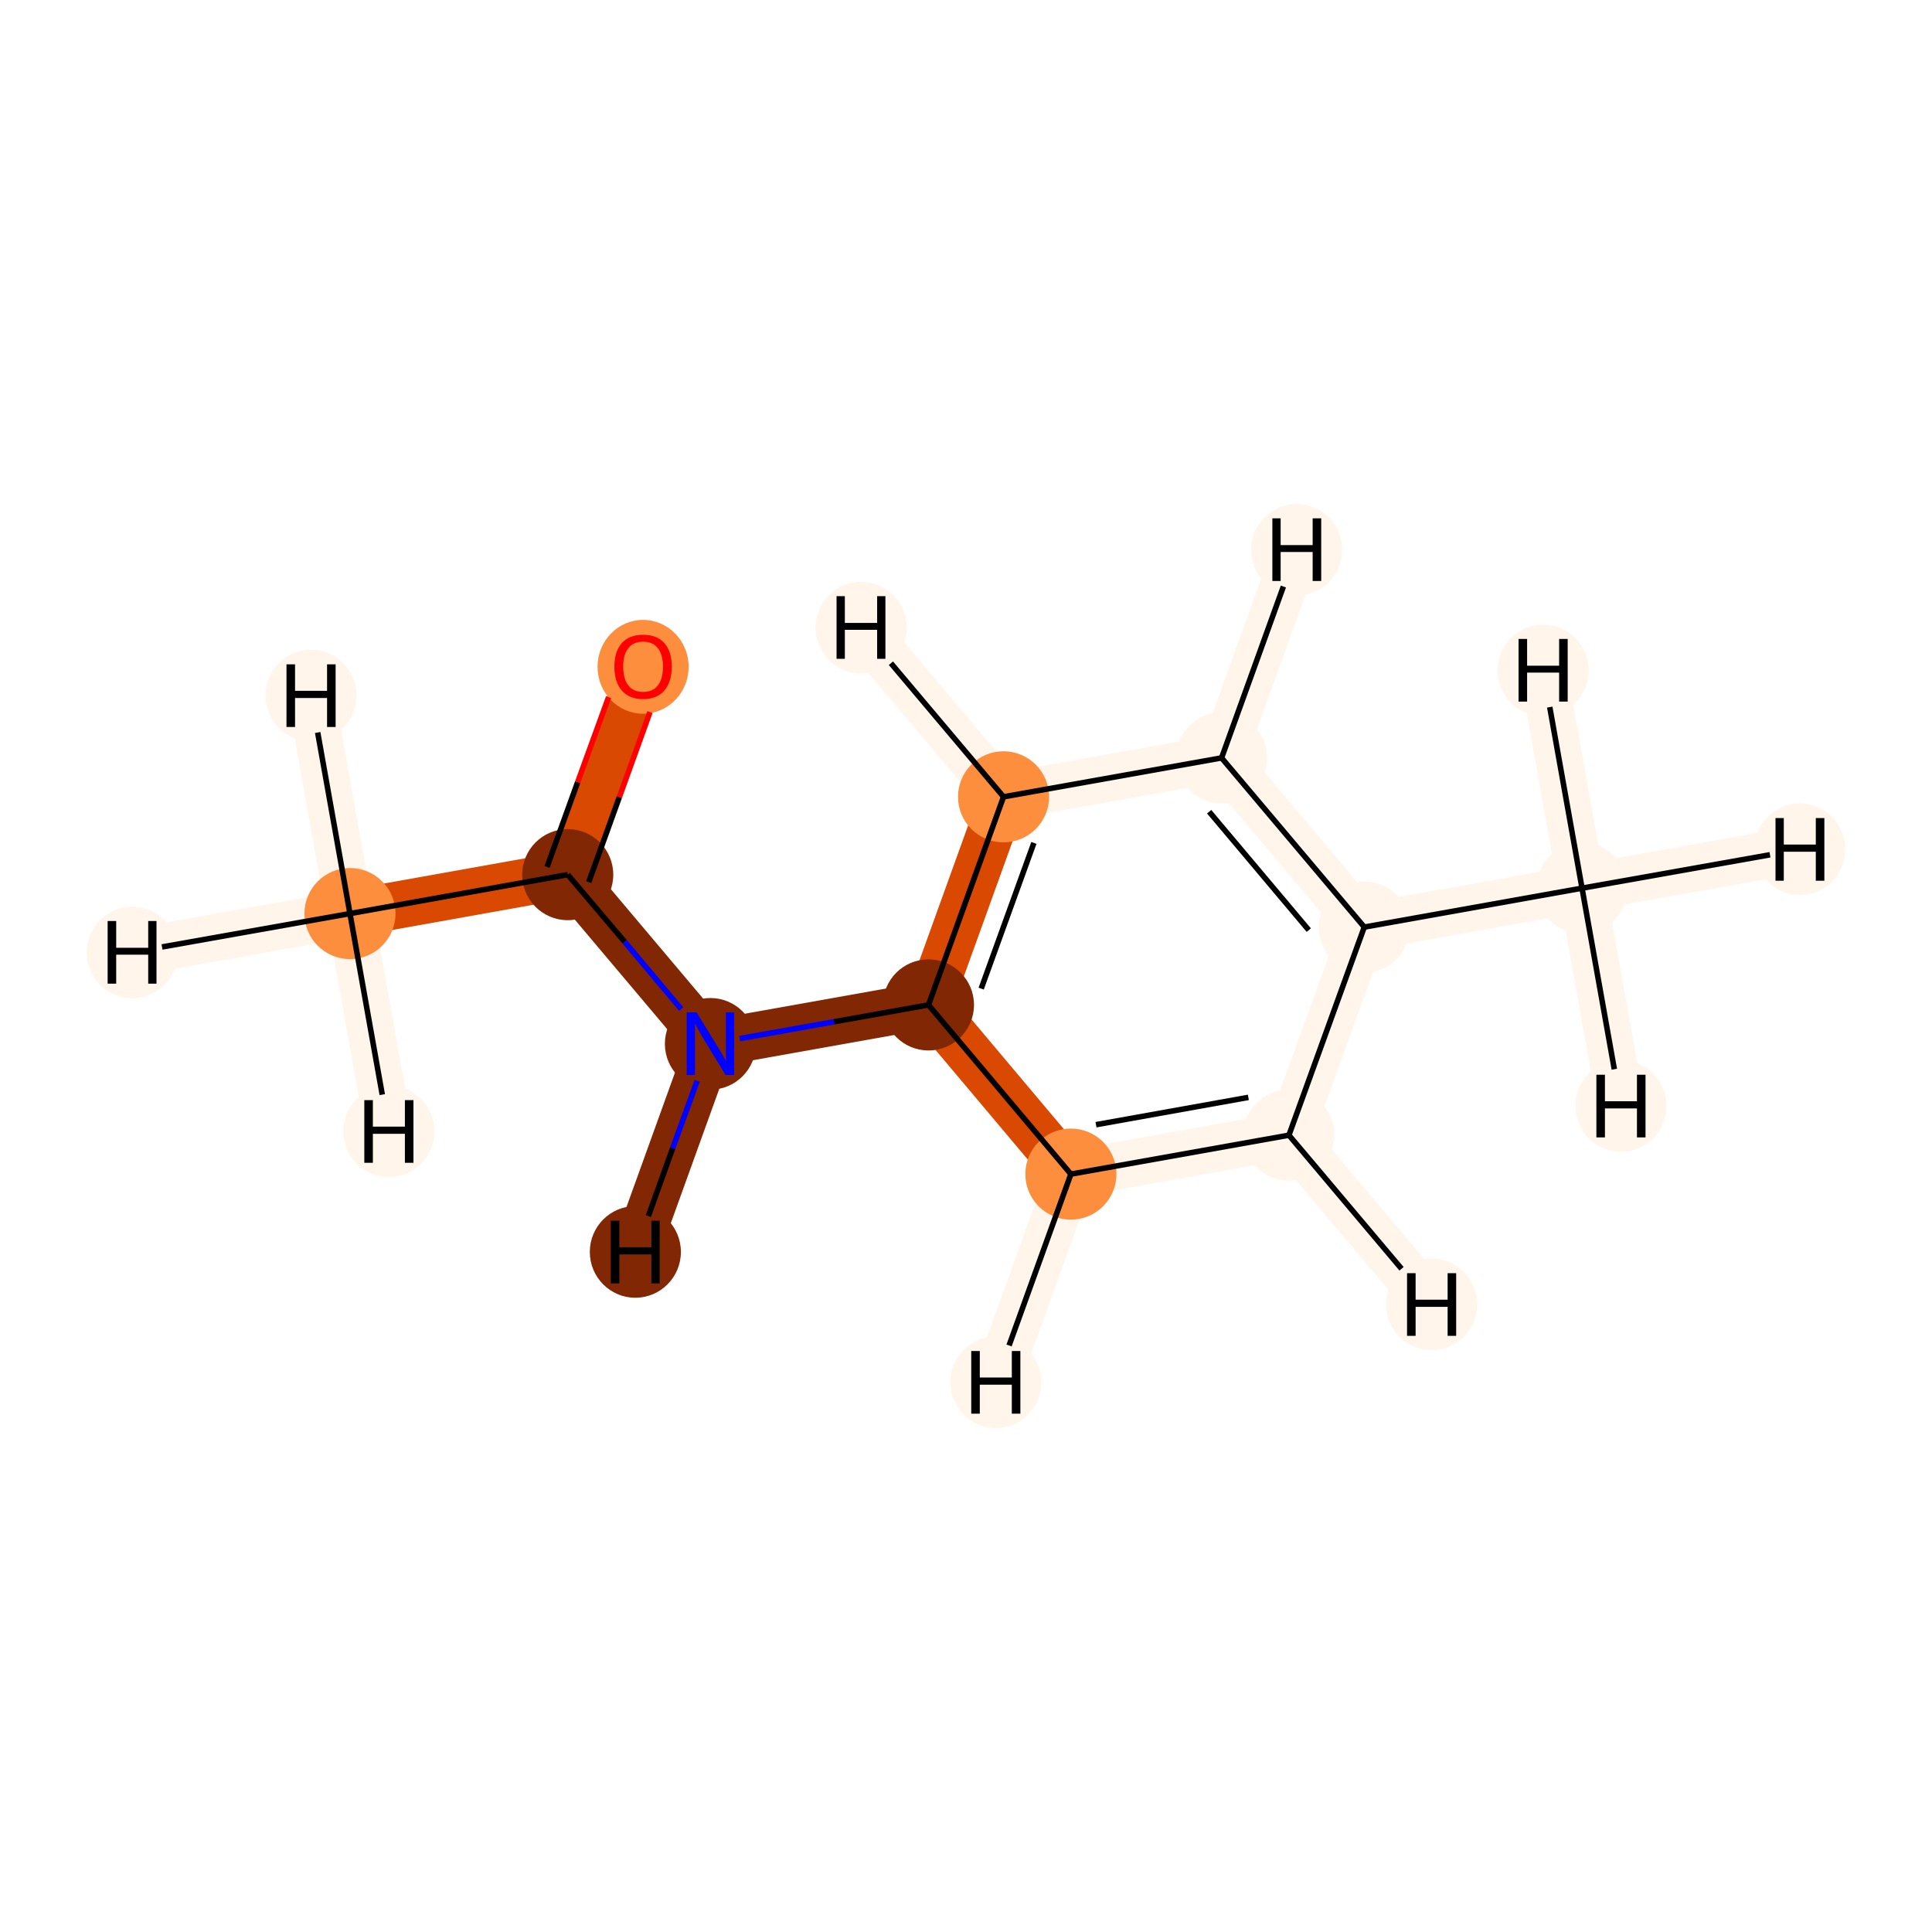 <?xml version='1.0' encoding='iso-8859-1'?>
<svg version='1.1' baseProfile='full'
              xmlns='http://www.w3.org/2000/svg'
                      xmlns:rdkit='http://www.rdkit.org/xml'
                      xmlns:xlink='http://www.w3.org/1999/xlink'
                  xml:space='preserve'
width='700px' height='700px' viewBox='0 0 700 700'>
<!-- END OF HEADER -->
<rect style='opacity:1.0;fill:#FFFFFF;stroke:none' width='700.0' height='700.0' x='0.0' y='0.0'> </rect>
<path d='M 126.8,331.0 L 205.7,316.9' style='fill:none;fill-rule:evenodd;stroke:#D94901;stroke-width:17.1px;stroke-linecap:butt;stroke-linejoin:miter;stroke-opacity:1' />
<path d='M 126.8,331.0 L 47.9,345.1' style='fill:none;fill-rule:evenodd;stroke:#FFF5EB;stroke-width:17.1px;stroke-linecap:butt;stroke-linejoin:miter;stroke-opacity:1' />
<path d='M 126.8,331.0 L 112.7,252.0' style='fill:none;fill-rule:evenodd;stroke:#FFF5EB;stroke-width:17.1px;stroke-linecap:butt;stroke-linejoin:miter;stroke-opacity:1' />
<path d='M 126.8,331.0 L 140.9,409.9' style='fill:none;fill-rule:evenodd;stroke:#FFF5EB;stroke-width:17.1px;stroke-linecap:butt;stroke-linejoin:miter;stroke-opacity:1' />
<path d='M 205.7,316.9 L 233.0,241.5' style='fill:none;fill-rule:evenodd;stroke:#D94901;stroke-width:17.1px;stroke-linecap:butt;stroke-linejoin:miter;stroke-opacity:1' />
<path d='M 205.7,316.9 L 257.4,378.2' style='fill:none;fill-rule:evenodd;stroke:#812703;stroke-width:17.1px;stroke-linecap:butt;stroke-linejoin:miter;stroke-opacity:1' />
<path d='M 257.4,378.2 L 336.4,364.1' style='fill:none;fill-rule:evenodd;stroke:#812703;stroke-width:17.1px;stroke-linecap:butt;stroke-linejoin:miter;stroke-opacity:1' />
<path d='M 257.4,378.2 L 230.2,453.6' style='fill:none;fill-rule:evenodd;stroke:#812703;stroke-width:17.1px;stroke-linecap:butt;stroke-linejoin:miter;stroke-opacity:1' />
<path d='M 336.4,364.1 L 363.6,288.7' style='fill:none;fill-rule:evenodd;stroke:#D94901;stroke-width:17.1px;stroke-linecap:butt;stroke-linejoin:miter;stroke-opacity:1' />
<path d='M 336.4,364.1 L 388.0,425.4' style='fill:none;fill-rule:evenodd;stroke:#D94901;stroke-width:17.1px;stroke-linecap:butt;stroke-linejoin:miter;stroke-opacity:1' />
<path d='M 363.6,288.7 L 442.6,274.6' style='fill:none;fill-rule:evenodd;stroke:#FFF5EB;stroke-width:17.1px;stroke-linecap:butt;stroke-linejoin:miter;stroke-opacity:1' />
<path d='M 363.6,288.7 L 312.0,227.4' style='fill:none;fill-rule:evenodd;stroke:#FFF5EB;stroke-width:17.1px;stroke-linecap:butt;stroke-linejoin:miter;stroke-opacity:1' />
<path d='M 442.6,274.6 L 494.3,335.9' style='fill:none;fill-rule:evenodd;stroke:#FFF5EB;stroke-width:17.1px;stroke-linecap:butt;stroke-linejoin:miter;stroke-opacity:1' />
<path d='M 442.6,274.6 L 469.8,199.2' style='fill:none;fill-rule:evenodd;stroke:#FFF5EB;stroke-width:17.1px;stroke-linecap:butt;stroke-linejoin:miter;stroke-opacity:1' />
<path d='M 494.3,335.9 L 467.0,411.3' style='fill:none;fill-rule:evenodd;stroke:#FFF5EB;stroke-width:17.1px;stroke-linecap:butt;stroke-linejoin:miter;stroke-opacity:1' />
<path d='M 494.3,335.9 L 573.2,321.8' style='fill:none;fill-rule:evenodd;stroke:#FFF5EB;stroke-width:17.1px;stroke-linecap:butt;stroke-linejoin:miter;stroke-opacity:1' />
<path d='M 467.0,411.3 L 388.0,425.4' style='fill:none;fill-rule:evenodd;stroke:#FFF5EB;stroke-width:17.1px;stroke-linecap:butt;stroke-linejoin:miter;stroke-opacity:1' />
<path d='M 467.0,411.3 L 518.7,472.6' style='fill:none;fill-rule:evenodd;stroke:#FFF5EB;stroke-width:17.1px;stroke-linecap:butt;stroke-linejoin:miter;stroke-opacity:1' />
<path d='M 388.0,425.4 L 360.8,500.8' style='fill:none;fill-rule:evenodd;stroke:#FFF5EB;stroke-width:17.1px;stroke-linecap:butt;stroke-linejoin:miter;stroke-opacity:1' />
<path d='M 573.2,321.8 L 652.1,307.7' style='fill:none;fill-rule:evenodd;stroke:#FFF5EB;stroke-width:17.1px;stroke-linecap:butt;stroke-linejoin:miter;stroke-opacity:1' />
<path d='M 573.2,321.8 L 587.3,400.7' style='fill:none;fill-rule:evenodd;stroke:#FFF5EB;stroke-width:17.1px;stroke-linecap:butt;stroke-linejoin:miter;stroke-opacity:1' />
<path d='M 573.2,321.8 L 559.1,242.9' style='fill:none;fill-rule:evenodd;stroke:#FFF5EB;stroke-width:17.1px;stroke-linecap:butt;stroke-linejoin:miter;stroke-opacity:1' />
<ellipse cx='126.8' cy='331.0' rx='16.0' ry='16.0'  style='fill:#FD8E3E;fill-rule:evenodd;stroke:#FD8E3E;stroke-width:1.0px;stroke-linecap:butt;stroke-linejoin:miter;stroke-opacity:1' />
<ellipse cx='205.7' cy='316.9' rx='16.0' ry='16.0'  style='fill:#812703;fill-rule:evenodd;stroke:#812703;stroke-width:1.0px;stroke-linecap:butt;stroke-linejoin:miter;stroke-opacity:1' />
<ellipse cx='233.0' cy='241.6' rx='16.0' ry='16.5'  style='fill:#FD8E3E;fill-rule:evenodd;stroke:#FD8E3E;stroke-width:1.0px;stroke-linecap:butt;stroke-linejoin:miter;stroke-opacity:1' />
<ellipse cx='257.4' cy='378.2' rx='16.0' ry='16.1'  style='fill:#812703;fill-rule:evenodd;stroke:#812703;stroke-width:1.0px;stroke-linecap:butt;stroke-linejoin:miter;stroke-opacity:1' />
<ellipse cx='336.4' cy='364.1' rx='16.0' ry='16.0'  style='fill:#812703;fill-rule:evenodd;stroke:#812703;stroke-width:1.0px;stroke-linecap:butt;stroke-linejoin:miter;stroke-opacity:1' />
<ellipse cx='363.6' cy='288.7' rx='16.0' ry='16.0'  style='fill:#FD8E3E;fill-rule:evenodd;stroke:#FD8E3E;stroke-width:1.0px;stroke-linecap:butt;stroke-linejoin:miter;stroke-opacity:1' />
<ellipse cx='442.6' cy='274.6' rx='16.0' ry='16.0'  style='fill:#FFF5EB;fill-rule:evenodd;stroke:#FFF5EB;stroke-width:1.0px;stroke-linecap:butt;stroke-linejoin:miter;stroke-opacity:1' />
<ellipse cx='494.3' cy='335.9' rx='16.0' ry='16.0'  style='fill:#FFF5EB;fill-rule:evenodd;stroke:#FFF5EB;stroke-width:1.0px;stroke-linecap:butt;stroke-linejoin:miter;stroke-opacity:1' />
<ellipse cx='467.0' cy='411.3' rx='16.0' ry='16.0'  style='fill:#FFF5EB;fill-rule:evenodd;stroke:#FFF5EB;stroke-width:1.0px;stroke-linecap:butt;stroke-linejoin:miter;stroke-opacity:1' />
<ellipse cx='388.0' cy='425.4' rx='16.0' ry='16.0'  style='fill:#FD8E3E;fill-rule:evenodd;stroke:#FD8E3E;stroke-width:1.0px;stroke-linecap:butt;stroke-linejoin:miter;stroke-opacity:1' />
<ellipse cx='573.2' cy='321.8' rx='16.0' ry='16.0'  style='fill:#FFF5EB;fill-rule:evenodd;stroke:#FFF5EB;stroke-width:1.0px;stroke-linecap:butt;stroke-linejoin:miter;stroke-opacity:1' />
<ellipse cx='47.9' cy='345.1' rx='16.0' ry='16.1'  style='fill:#FFF5EB;fill-rule:evenodd;stroke:#FFF5EB;stroke-width:1.0px;stroke-linecap:butt;stroke-linejoin:miter;stroke-opacity:1' />
<ellipse cx='112.7' cy='252.0' rx='16.0' ry='16.1'  style='fill:#FFF5EB;fill-rule:evenodd;stroke:#FFF5EB;stroke-width:1.0px;stroke-linecap:butt;stroke-linejoin:miter;stroke-opacity:1' />
<ellipse cx='140.9' cy='409.9' rx='16.0' ry='16.1'  style='fill:#FFF5EB;fill-rule:evenodd;stroke:#FFF5EB;stroke-width:1.0px;stroke-linecap:butt;stroke-linejoin:miter;stroke-opacity:1' />
<ellipse cx='230.2' cy='453.6' rx='16.0' ry='16.1'  style='fill:#812703;fill-rule:evenodd;stroke:#812703;stroke-width:1.0px;stroke-linecap:butt;stroke-linejoin:miter;stroke-opacity:1' />
<ellipse cx='312.0' cy='227.4' rx='16.0' ry='16.1'  style='fill:#FFF5EB;fill-rule:evenodd;stroke:#FFF5EB;stroke-width:1.0px;stroke-linecap:butt;stroke-linejoin:miter;stroke-opacity:1' />
<ellipse cx='469.8' cy='199.2' rx='16.0' ry='16.1'  style='fill:#FFF5EB;fill-rule:evenodd;stroke:#FFF5EB;stroke-width:1.0px;stroke-linecap:butt;stroke-linejoin:miter;stroke-opacity:1' />
<ellipse cx='518.7' cy='472.6' rx='16.0' ry='16.1'  style='fill:#FFF5EB;fill-rule:evenodd;stroke:#FFF5EB;stroke-width:1.0px;stroke-linecap:butt;stroke-linejoin:miter;stroke-opacity:1' />
<ellipse cx='360.8' cy='500.8' rx='16.0' ry='16.1'  style='fill:#FFF5EB;fill-rule:evenodd;stroke:#FFF5EB;stroke-width:1.0px;stroke-linecap:butt;stroke-linejoin:miter;stroke-opacity:1' />
<ellipse cx='652.1' cy='307.7' rx='16.0' ry='16.1'  style='fill:#FFF5EB;fill-rule:evenodd;stroke:#FFF5EB;stroke-width:1.0px;stroke-linecap:butt;stroke-linejoin:miter;stroke-opacity:1' />
<ellipse cx='587.3' cy='400.7' rx='16.0' ry='16.1'  style='fill:#FFF5EB;fill-rule:evenodd;stroke:#FFF5EB;stroke-width:1.0px;stroke-linecap:butt;stroke-linejoin:miter;stroke-opacity:1' />
<ellipse cx='559.1' cy='242.9' rx='16.0' ry='16.1'  style='fill:#FFF5EB;fill-rule:evenodd;stroke:#FFF5EB;stroke-width:1.0px;stroke-linecap:butt;stroke-linejoin:miter;stroke-opacity:1' />
<path class='bond-0 atom-0 atom-1' d='M 126.8,331.0 L 205.7,316.9' style='fill:none;fill-rule:evenodd;stroke:#000000;stroke-width:2.0px;stroke-linecap:butt;stroke-linejoin:miter;stroke-opacity:1' />
<path class='bond-11 atom-0 atom-11' d='M 126.8,331.0 L 58.7,343.1' style='fill:none;fill-rule:evenodd;stroke:#000000;stroke-width:2.0px;stroke-linecap:butt;stroke-linejoin:miter;stroke-opacity:1' />
<path class='bond-12 atom-0 atom-12' d='M 126.8,331.0 L 115.1,265.4' style='fill:none;fill-rule:evenodd;stroke:#000000;stroke-width:2.0px;stroke-linecap:butt;stroke-linejoin:miter;stroke-opacity:1' />
<path class='bond-13 atom-0 atom-13' d='M 126.8,331.0 L 138.5,396.6' style='fill:none;fill-rule:evenodd;stroke:#000000;stroke-width:2.0px;stroke-linecap:butt;stroke-linejoin:miter;stroke-opacity:1' />
<path class='bond-1 atom-1 atom-2' d='M 213.3,319.6 L 224.4,288.8' style='fill:none;fill-rule:evenodd;stroke:#000000;stroke-width:2.0px;stroke-linecap:butt;stroke-linejoin:miter;stroke-opacity:1' />
<path class='bond-1 atom-1 atom-2' d='M 224.4,288.8 L 235.5,258.0' style='fill:none;fill-rule:evenodd;stroke:#FF0000;stroke-width:2.0px;stroke-linecap:butt;stroke-linejoin:miter;stroke-opacity:1' />
<path class='bond-1 atom-1 atom-2' d='M 198.2,314.1 L 209.3,283.4' style='fill:none;fill-rule:evenodd;stroke:#000000;stroke-width:2.0px;stroke-linecap:butt;stroke-linejoin:miter;stroke-opacity:1' />
<path class='bond-1 atom-1 atom-2' d='M 209.3,283.4 L 220.5,252.6' style='fill:none;fill-rule:evenodd;stroke:#FF0000;stroke-width:2.0px;stroke-linecap:butt;stroke-linejoin:miter;stroke-opacity:1' />
<path class='bond-2 atom-1 atom-3' d='M 205.7,316.9 L 226.3,341.2' style='fill:none;fill-rule:evenodd;stroke:#000000;stroke-width:2.0px;stroke-linecap:butt;stroke-linejoin:miter;stroke-opacity:1' />
<path class='bond-2 atom-1 atom-3' d='M 226.3,341.2 L 246.8,365.6' style='fill:none;fill-rule:evenodd;stroke:#0000FF;stroke-width:2.0px;stroke-linecap:butt;stroke-linejoin:miter;stroke-opacity:1' />
<path class='bond-3 atom-3 atom-4' d='M 268.0,376.3 L 302.2,370.2' style='fill:none;fill-rule:evenodd;stroke:#0000FF;stroke-width:2.0px;stroke-linecap:butt;stroke-linejoin:miter;stroke-opacity:1' />
<path class='bond-3 atom-3 atom-4' d='M 302.2,370.2 L 336.4,364.1' style='fill:none;fill-rule:evenodd;stroke:#000000;stroke-width:2.0px;stroke-linecap:butt;stroke-linejoin:miter;stroke-opacity:1' />
<path class='bond-14 atom-3 atom-14' d='M 252.6,391.6 L 243.7,416.1' style='fill:none;fill-rule:evenodd;stroke:#0000FF;stroke-width:2.0px;stroke-linecap:butt;stroke-linejoin:miter;stroke-opacity:1' />
<path class='bond-14 atom-3 atom-14' d='M 243.7,416.1 L 234.9,440.6' style='fill:none;fill-rule:evenodd;stroke:#000000;stroke-width:2.0px;stroke-linecap:butt;stroke-linejoin:miter;stroke-opacity:1' />
<path class='bond-4 atom-4 atom-5' d='M 336.4,364.1 L 363.6,288.7' style='fill:none;fill-rule:evenodd;stroke:#000000;stroke-width:2.0px;stroke-linecap:butt;stroke-linejoin:miter;stroke-opacity:1' />
<path class='bond-4 atom-4 atom-5' d='M 355.5,358.2 L 374.6,305.4' style='fill:none;fill-rule:evenodd;stroke:#000000;stroke-width:2.0px;stroke-linecap:butt;stroke-linejoin:miter;stroke-opacity:1' />
<path class='bond-10 atom-9 atom-4' d='M 388.0,425.4 L 336.4,364.1' style='fill:none;fill-rule:evenodd;stroke:#000000;stroke-width:2.0px;stroke-linecap:butt;stroke-linejoin:miter;stroke-opacity:1' />
<path class='bond-5 atom-5 atom-6' d='M 363.6,288.7 L 442.6,274.6' style='fill:none;fill-rule:evenodd;stroke:#000000;stroke-width:2.0px;stroke-linecap:butt;stroke-linejoin:miter;stroke-opacity:1' />
<path class='bond-15 atom-5 atom-15' d='M 363.6,288.7 L 322.8,240.3' style='fill:none;fill-rule:evenodd;stroke:#000000;stroke-width:2.0px;stroke-linecap:butt;stroke-linejoin:miter;stroke-opacity:1' />
<path class='bond-6 atom-6 atom-7' d='M 442.6,274.6 L 494.3,335.9' style='fill:none;fill-rule:evenodd;stroke:#000000;stroke-width:2.0px;stroke-linecap:butt;stroke-linejoin:miter;stroke-opacity:1' />
<path class='bond-6 atom-6 atom-7' d='M 438.1,294.1 L 474.2,337.0' style='fill:none;fill-rule:evenodd;stroke:#000000;stroke-width:2.0px;stroke-linecap:butt;stroke-linejoin:miter;stroke-opacity:1' />
<path class='bond-16 atom-6 atom-16' d='M 442.6,274.6 L 465.0,212.5' style='fill:none;fill-rule:evenodd;stroke:#000000;stroke-width:2.0px;stroke-linecap:butt;stroke-linejoin:miter;stroke-opacity:1' />
<path class='bond-7 atom-7 atom-8' d='M 494.3,335.9 L 467.0,411.3' style='fill:none;fill-rule:evenodd;stroke:#000000;stroke-width:2.0px;stroke-linecap:butt;stroke-linejoin:miter;stroke-opacity:1' />
<path class='bond-9 atom-7 atom-10' d='M 494.3,335.9 L 573.2,321.8' style='fill:none;fill-rule:evenodd;stroke:#000000;stroke-width:2.0px;stroke-linecap:butt;stroke-linejoin:miter;stroke-opacity:1' />
<path class='bond-8 atom-8 atom-9' d='M 467.0,411.3 L 388.0,425.4' style='fill:none;fill-rule:evenodd;stroke:#000000;stroke-width:2.0px;stroke-linecap:butt;stroke-linejoin:miter;stroke-opacity:1' />
<path class='bond-8 atom-8 atom-9' d='M 452.3,397.6 L 397.1,407.5' style='fill:none;fill-rule:evenodd;stroke:#000000;stroke-width:2.0px;stroke-linecap:butt;stroke-linejoin:miter;stroke-opacity:1' />
<path class='bond-17 atom-8 atom-17' d='M 467.0,411.3 L 507.8,459.7' style='fill:none;fill-rule:evenodd;stroke:#000000;stroke-width:2.0px;stroke-linecap:butt;stroke-linejoin:miter;stroke-opacity:1' />
<path class='bond-18 atom-9 atom-18' d='M 388.0,425.4 L 365.6,487.5' style='fill:none;fill-rule:evenodd;stroke:#000000;stroke-width:2.0px;stroke-linecap:butt;stroke-linejoin:miter;stroke-opacity:1' />
<path class='bond-19 atom-10 atom-19' d='M 573.2,321.8 L 641.3,309.7' style='fill:none;fill-rule:evenodd;stroke:#000000;stroke-width:2.0px;stroke-linecap:butt;stroke-linejoin:miter;stroke-opacity:1' />
<path class='bond-20 atom-10 atom-20' d='M 573.2,321.8 L 584.9,387.4' style='fill:none;fill-rule:evenodd;stroke:#000000;stroke-width:2.0px;stroke-linecap:butt;stroke-linejoin:miter;stroke-opacity:1' />
<path class='bond-21 atom-10 atom-21' d='M 573.2,321.8 L 561.5,256.2' style='fill:none;fill-rule:evenodd;stroke:#000000;stroke-width:2.0px;stroke-linecap:butt;stroke-linejoin:miter;stroke-opacity:1' />
<path  class='atom-2' d='M 222.6 241.5
Q 222.6 236.1, 225.3 233.0
Q 228.0 230.0, 233.0 230.0
Q 238.0 230.0, 240.7 233.0
Q 243.4 236.1, 243.4 241.5
Q 243.4 247.0, 240.7 250.2
Q 238.0 253.3, 233.0 253.3
Q 228.0 253.3, 225.3 250.2
Q 222.6 247.1, 222.6 241.5
M 233.0 250.7
Q 236.5 250.7, 238.3 248.4
Q 240.2 246.1, 240.2 241.5
Q 240.2 237.1, 238.3 234.8
Q 236.5 232.5, 233.0 232.5
Q 229.5 232.5, 227.7 234.8
Q 225.8 237.0, 225.8 241.5
Q 225.8 246.1, 227.7 248.4
Q 229.5 250.7, 233.0 250.7
' fill='#FF0000'/>
<path  class='atom-3' d='M 252.4 366.8
L 259.8 378.9
Q 260.6 380.1, 261.8 382.2
Q 263.0 384.4, 263.0 384.5
L 263.0 366.8
L 266.0 366.8
L 266.0 389.5
L 262.9 389.5
L 254.9 376.4
Q 254.0 374.9, 253.0 373.1
Q 252.1 371.3, 251.8 370.8
L 251.8 389.5
L 248.8 389.5
L 248.8 366.8
L 252.4 366.8
' fill='#0000FF'/>
<path  class='atom-11' d='M 39.0 333.7
L 42.1 333.7
L 42.1 343.4
L 53.7 343.4
L 53.7 333.7
L 56.7 333.7
L 56.7 356.4
L 53.7 356.4
L 53.7 345.9
L 42.1 345.9
L 42.1 356.4
L 39.0 356.4
L 39.0 333.7
' fill='#000000'/>
<path  class='atom-12' d='M 103.8 240.7
L 106.9 240.7
L 106.9 250.3
L 118.5 250.3
L 118.5 240.7
L 121.6 240.7
L 121.6 263.4
L 118.5 263.4
L 118.5 252.9
L 106.9 252.9
L 106.9 263.4
L 103.8 263.4
L 103.8 240.7
' fill='#000000'/>
<path  class='atom-13' d='M 132.0 398.6
L 135.1 398.6
L 135.1 408.2
L 146.7 408.2
L 146.7 398.6
L 149.8 398.6
L 149.8 421.3
L 146.7 421.3
L 146.7 410.8
L 135.1 410.8
L 135.1 421.3
L 132.0 421.3
L 132.0 398.6
' fill='#000000'/>
<path  class='atom-14' d='M 221.3 442.3
L 224.4 442.3
L 224.4 451.9
L 236.0 451.9
L 236.0 442.3
L 239.0 442.3
L 239.0 465.0
L 236.0 465.0
L 236.0 454.5
L 224.4 454.5
L 224.4 465.0
L 221.3 465.0
L 221.3 442.3
' fill='#000000'/>
<path  class='atom-15' d='M 303.1 216.0
L 306.1 216.0
L 306.1 225.7
L 317.8 225.7
L 317.8 216.0
L 320.8 216.0
L 320.8 238.7
L 317.8 238.7
L 317.8 228.2
L 306.1 228.2
L 306.1 238.7
L 303.1 238.7
L 303.1 216.0
' fill='#000000'/>
<path  class='atom-16' d='M 461.0 187.8
L 464.0 187.8
L 464.0 197.5
L 475.6 197.5
L 475.6 187.8
L 478.7 187.8
L 478.7 210.5
L 475.6 210.5
L 475.6 200.0
L 464.0 200.0
L 464.0 210.5
L 461.0 210.5
L 461.0 187.8
' fill='#000000'/>
<path  class='atom-17' d='M 509.8 461.3
L 512.9 461.3
L 512.9 470.9
L 524.5 470.9
L 524.5 461.3
L 527.6 461.3
L 527.6 484.0
L 524.5 484.0
L 524.5 473.5
L 512.9 473.5
L 512.9 484.0
L 509.8 484.0
L 509.8 461.3
' fill='#000000'/>
<path  class='atom-18' d='M 351.9 489.5
L 355.0 489.5
L 355.0 499.1
L 366.6 499.1
L 366.6 489.5
L 369.7 489.5
L 369.7 512.2
L 366.6 512.2
L 366.6 501.7
L 355.0 501.7
L 355.0 512.2
L 351.9 512.2
L 351.9 489.5
' fill='#000000'/>
<path  class='atom-19' d='M 643.3 296.4
L 646.3 296.4
L 646.3 306.0
L 657.9 306.0
L 657.9 296.4
L 661.0 296.4
L 661.0 319.1
L 657.9 319.1
L 657.9 308.6
L 646.3 308.6
L 646.3 319.1
L 643.3 319.1
L 643.3 296.4
' fill='#000000'/>
<path  class='atom-20' d='M 578.4 389.4
L 581.5 389.4
L 581.5 399.0
L 593.1 399.0
L 593.1 389.4
L 596.2 389.4
L 596.2 412.1
L 593.1 412.1
L 593.1 401.6
L 581.5 401.6
L 581.5 412.1
L 578.4 412.1
L 578.4 389.4
' fill='#000000'/>
<path  class='atom-21' d='M 550.2 231.5
L 553.3 231.5
L 553.3 241.2
L 564.9 241.2
L 564.9 231.5
L 568.0 231.5
L 568.0 254.2
L 564.9 254.2
L 564.9 243.7
L 553.3 243.7
L 553.3 254.2
L 550.2 254.2
L 550.2 231.5
' fill='#000000'/>
</svg>
